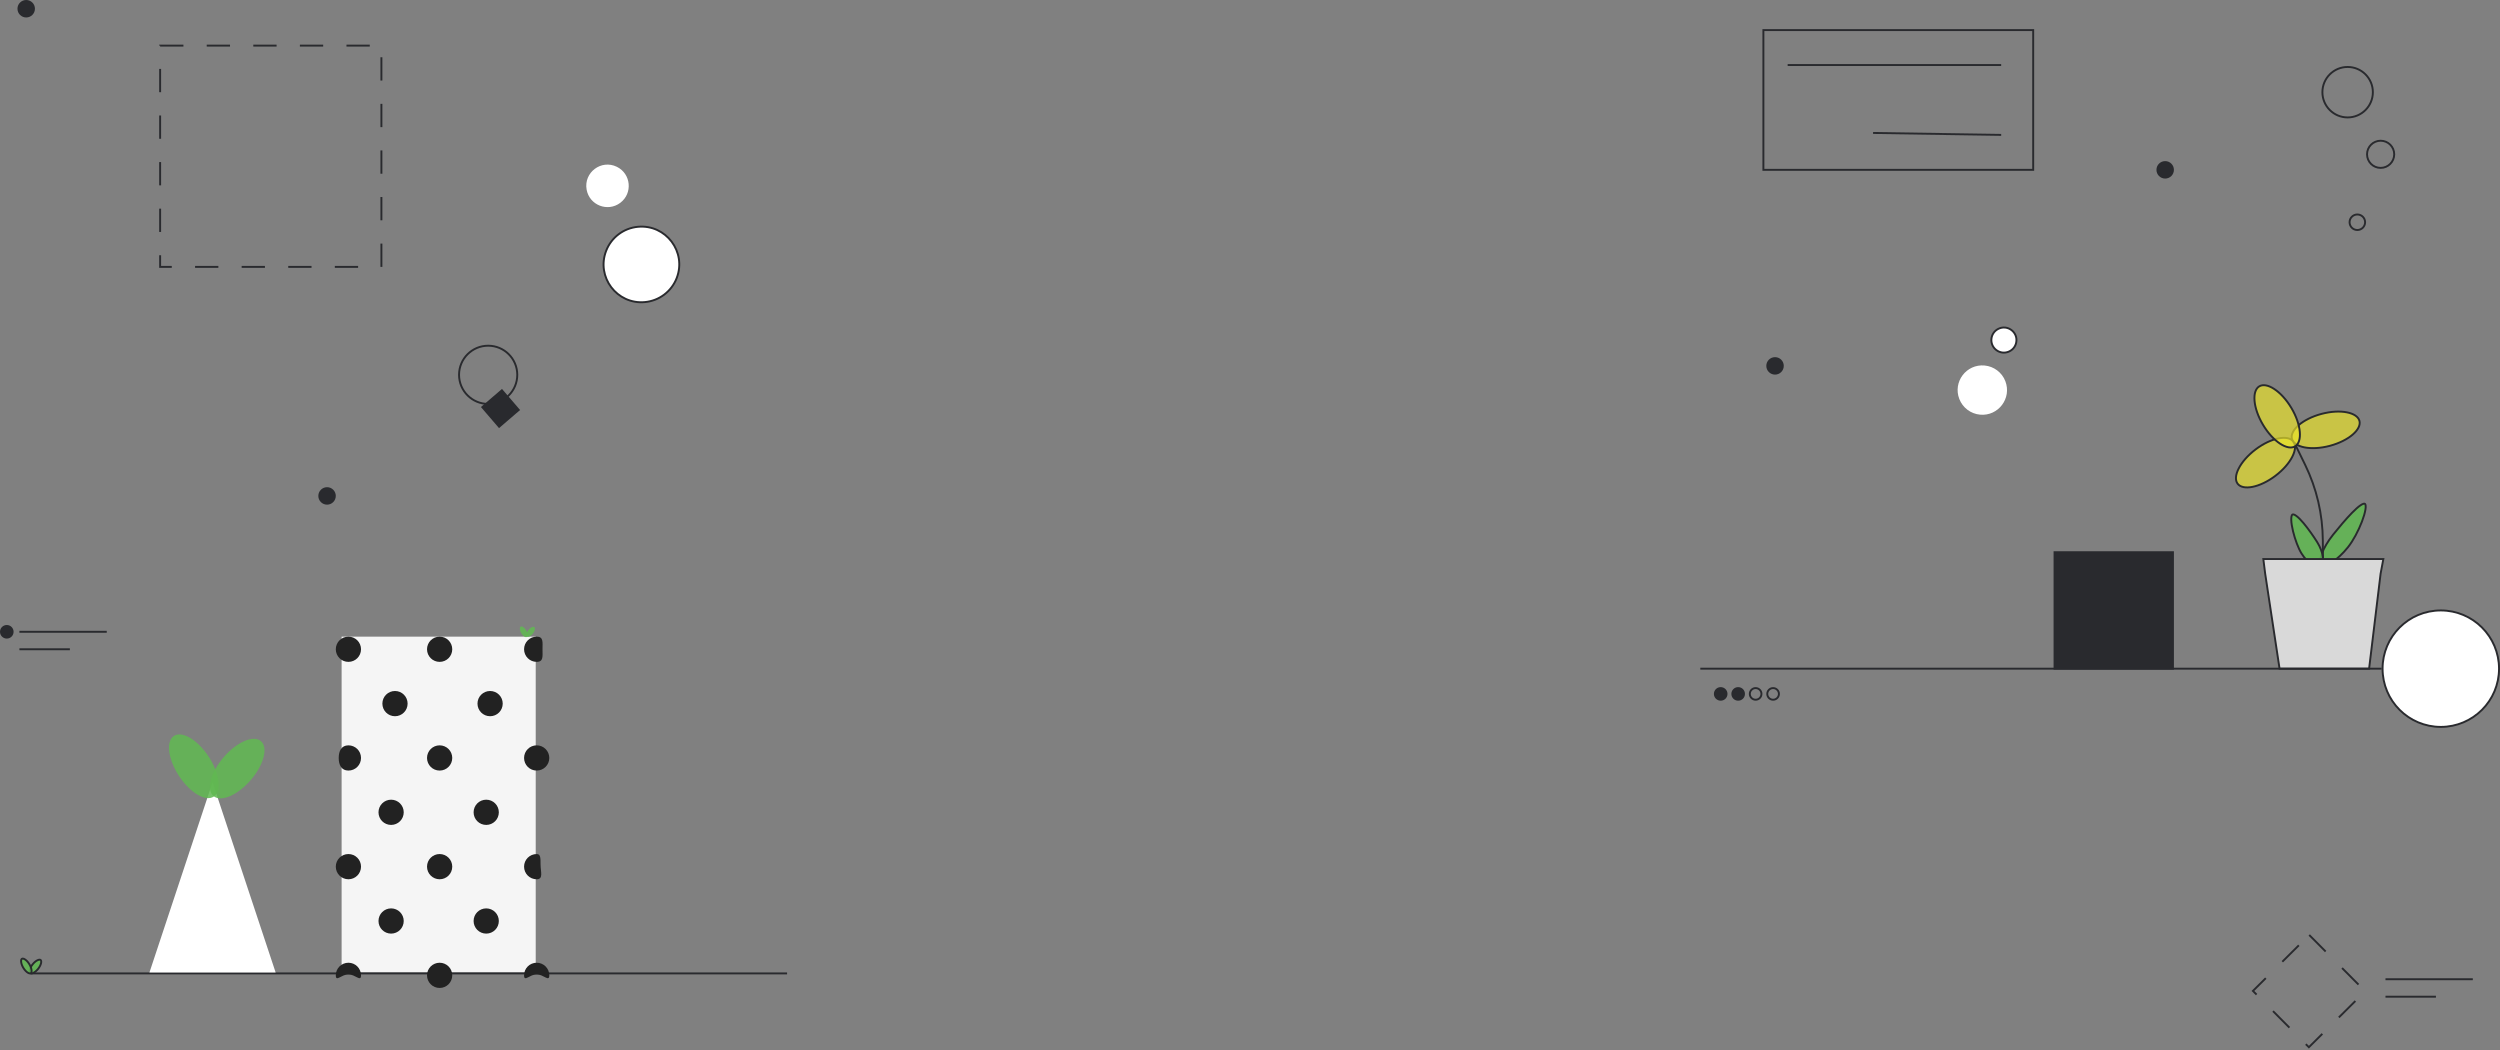 <svg width="1288" height="541" viewBox="0 0 1288 541" fill="none" xmlns="http://www.w3.org/2000/svg">
<rect x="0" y="0" width="1288" height="541" fill="#808080" stroke="none"/>
<rect x="176" y="328" width="100" height="173" fill="#F5F5F5"/> <!-- warna kotak kiri bawah -->
<line x1="921" y1="33.5" x2="1031" y2="33.5" stroke="#292A2E"/>
<line x1="965.008" y1="68.5" x2="1031.01" y2="69.5" stroke="#292A2E"/>
<path d="M15.96 501.5H405.5" stroke="#292A2E"/>
<circle cx="3.5" cy="325.5" r="3" fill="#292A2E" stroke="#292A2E"/>
<circle cx="886.5" cy="357.5" r="3" fill="#292A2E" stroke="#292A2E"/>
<circle cx="913.5" cy="357.5" r="3" stroke="#292A2E"/>
<circle cx="904.5" cy="357.5" r="3" stroke="#292A2E"/>
<circle cx="895.5" cy="357.5" r="3" fill="#292A2E" stroke="#292A2E"/>
<circle cx="1257.5" cy="344.5" r="30" fill="white" stroke="#292A2E"/>
<rect x="1058" y="284" width="62" height="61" fill="#292A2E"/>
<rect x="908.5" y="15.5" width="139" height="72" stroke="#292A2E"/>
<circle cx="6.5" cy="6.5" r="6.5" transform="matrix(1 0 0 -1 173 341)" fill="#222222"/>
<circle cx="6.5" cy="6.5" r="6.5" transform="matrix(1 0 0 -1 246 369)" fill="#222222"/>
<circle cx="6.5" cy="6.5" r="6.5" transform="matrix(1 0 0 -1 197 369)" fill="#222222"/>
<circle cx="6.5" cy="6.5" r="6.5" transform="matrix(1 0 0 -1 244 425)" fill="#222222"/>
<circle cx="6.5" cy="6.5" r="6.5" transform="matrix(1 0 0 -1 195 425)" fill="#222222"/>
<circle cx="6.5" cy="6.5" r="6.5" transform="matrix(1 0 0 -1 244 481)" fill="#222222"/>
<circle cx="6.5" cy="6.5" r="6.5" transform="matrix(1 0 0 -1 195 481)" fill="#222222"/>
<path d="M279.5 334.5C279.5 330.91 280.09 328 276.5 328C272.91 328 270 330.91 270 334.5C270 338.09 272.91 341 276.5 341C280.09 341 279.5 338.09 279.5 334.5Z" fill="#222222"/>
<circle cx="6.5" cy="6.5" r="6.5" transform="matrix(1 0 0 -1 220 341)" fill="#222222"/>
<path d="M186 390.5C186 386.91 183.09 384 179.5 384C175.91 384 174.5 386.91 174.5 390.5C174.5 394.09 175.91 397 179.5 397C183.09 397 186 394.09 186 390.5Z" fill="#222222"/>
<circle cx="6.5" cy="6.5" r="6.5" transform="matrix(1 0 0 -1 270 397)" fill="#222222"/>
<circle cx="6.5" cy="6.5" r="6.5" transform="matrix(1 0 0 -1 220 397)" fill="#222222"/>
<circle cx="6.5" cy="6.5" r="6.5" transform="matrix(1 0 0 -1 173 453)" fill="#222222"/>
<path d="M278.5 445.5C278.5 441.91 278.5 440 276.5 440C272.91 440 270 442.91 270 446.5C270 450.09 272.91 453 276.5 453C280.09 453 278.5 449.09 278.5 445.5Z" fill="#222222"/>
<circle cx="6.5" cy="6.5" r="6.5" transform="matrix(1 0 0 -1 220 453)" fill="#222222"/>
<path d="M186 502.5C186 498.91 183.09 496 179.5 496C175.91 496 173 498.91 173 502.5C173 506.09 175.91 502 179.5 502C183.09 502 186 506.09 186 502.5Z" fill="#222222"/>
<path d="M283 502.5C283 498.91 280.09 496 276.5 496C272.91 496 270 498.91 270 502.5C270 506.09 272.91 502 276.5 502C280.09 502 283 506.09 283 502.5Z" fill="#222222"/>
<circle cx="6.5" cy="6.5" r="6.5" transform="matrix(1 0 0 -1 220 509)" fill="#222222"/>
<path d="M109.5 403L142 501H77L109.5 403Z" fill="white"/>
<ellipse cx="18.69" cy="9.133" rx="18.69" ry="9.133" transform="matrix(0.649 -0.761 -0.777 -0.63 117.185 415.958)" fill="#61B952" fill-opacity="0.86"/>
<ellipse cx="18.69" cy="9.133" rx="18.69" ry="9.133" transform="matrix(-0.555 -0.832 -0.818 0.575 117.7 405.084)" fill="#61B952" fill-opacity="0.86"/>
<path d="M20.94 494.606C20.68 494.382 20.144 494.322 19.324 494.706C18.539 495.073 17.642 495.79 16.845 496.783C16.048 497.776 15.532 498.82 15.326 499.687C15.111 500.592 15.266 501.126 15.527 501.35C15.787 501.575 16.323 501.635 17.142 501.251C17.928 500.883 18.824 500.167 19.621 499.174C20.418 498.18 20.935 497.137 21.14 496.27C21.355 495.365 21.2 494.83 20.94 494.606Z" fill="#61B952" fill-opacity="0.86" stroke="#292A2E"/>
<path d="M11.251 494.004C10.979 494.207 10.777 494.735 10.902 495.68C11.021 496.584 11.426 497.696 12.11 498.782C12.793 499.868 13.598 500.681 14.329 501.128C15.093 501.596 15.618 501.581 15.889 501.379C16.16 501.176 16.362 500.648 16.238 499.703C16.119 498.799 15.713 497.687 15.03 496.601C14.347 495.515 13.541 494.702 12.811 494.255C12.047 493.787 11.521 493.802 11.251 494.004Z" fill="#61B952" fill-opacity="0.86" stroke="#292A2E"/>
<ellipse cx="3.07" cy="1.484" rx="3.07" ry="1.484" transform="matrix(0.626 -0.78 -0.758 -0.653 272.578 328.893)" fill="#61B952" fill-opacity="0.86"/>
<ellipse cx="3.09" cy="1.478" rx="3.09" ry="1.478" transform="matrix(-0.532 -0.846 -0.801 0.598 272.659 327.231)" fill="#61B952" fill-opacity="0.86"/>
<rect x="82.5" y="23.5" width="114" height="114" stroke="#292A2E" stroke-dasharray="12 12"/>
<path d="M1218.45 259.597C1218.33 259.494 1218.12 259.426 1217.71 259.529C1217.3 259.632 1216.78 259.89 1216.17 260.305C1214.93 261.132 1213.42 262.502 1211.78 264.173C1208.51 267.509 1204.83 271.959 1202.05 275.417C1199.3 278.844 1197.29 282.33 1196.25 285.183C1195.73 286.611 1195.46 287.854 1195.45 288.836C1195.45 289.824 1195.7 290.465 1196.11 290.823C1196.53 291.181 1197.18 291.318 1198.12 291.129C1199.05 290.942 1200.18 290.443 1201.44 289.652C1203.96 288.073 1206.9 285.385 1209.65 281.958C1212.38 278.552 1215.12 273.331 1216.88 268.707C1217.76 266.396 1218.39 264.259 1218.66 262.591C1218.8 261.756 1218.84 261.062 1218.78 260.535C1218.73 259.993 1218.59 259.718 1218.45 259.597Z" fill="#61B952" fill-opacity="0.86" stroke="#292A2E"/>
<path d="M1181.02 265.13C1180.87 265.248 1180.7 265.509 1180.59 266.01C1180.48 266.5 1180.43 267.149 1180.46 267.931C1180.51 269.494 1180.84 271.492 1181.35 273.624C1182.38 277.893 1184.12 282.575 1185.77 285.192C1187.43 287.826 1189.4 289.829 1191.23 290.947C1193.09 292.086 1194.64 292.225 1195.61 291.499C1196.58 290.774 1197.03 289.144 1196.72 286.842C1196.43 284.581 1195.42 281.856 1193.77 279.222C1192.08 276.55 1189.35 272.563 1186.75 269.477C1185.44 267.931 1184.19 266.633 1183.12 265.837C1182.59 265.437 1182.13 265.185 1181.76 265.078C1181.39 264.972 1181.17 265.024 1181.02 265.13Z" fill="#61B952" fill-opacity="0.86" stroke="#292A2E"/>
<path d="M1166.07 288H1227.9L1226.51 295.408L1226.51 295.424L1226.5 295.44L1220.56 344.5H1174.43L1167 295.432L1166.07 288Z" fill="#D9D9D9" stroke="#292A2E"/> <!-- warna segitiga dikiri bawah -->
<path d="M1196.77 288.057L1196.72 278.521C1196.66 264.979 1193.54 251.626 1187.6 239.458L1182 228" stroke="#292A2E"/>
<path d="M1181.53 227.475C1182.85 229.218 1182.66 232.019 1181 235.292C1179.36 238.53 1176.34 242.071 1172.31 245.121C1168.29 248.171 1164.06 250.122 1160.5 250.828C1156.9 251.542 1154.15 250.96 1152.83 249.217C1151.51 247.474 1151.7 244.673 1153.36 241.401C1155 238.162 1158.02 234.621 1162.05 231.571C1166.07 228.522 1170.3 226.57 1173.86 225.864C1177.46 225.15 1180.21 225.732 1181.53 227.475Z" fill="#EDE529" fill-opacity="0.67" stroke="#292A2E"/> <!-- warna bunga dikanan -->
<path d="M1215.59 216.825C1216.15 218.938 1214.92 221.462 1212.15 223.863C1209.4 226.24 1205.26 228.375 1200.39 229.676C1195.51 230.978 1190.86 231.187 1187.29 230.493C1183.69 229.792 1181.37 228.215 1180.8 226.102C1180.24 223.99 1181.47 221.465 1184.24 219.064C1186.99 216.687 1191.12 214.552 1196 213.251C1200.88 211.949 1205.53 211.741 1209.1 212.434C1212.7 213.135 1215.02 214.712 1215.59 216.825Z" fill="#EDE529" fill-opacity="0.67" stroke="#292A2E"/>
<path d="M1163.99 199.036C1165.87 197.917 1168.63 198.409 1171.7 200.422C1174.73 202.415 1177.92 205.812 1180.5 210.15C1183.09 214.488 1184.56 218.905 1184.86 222.524C1185.17 226.181 1184.29 228.845 1182.41 229.964C1180.53 231.083 1177.77 230.591 1174.7 228.577C1171.66 226.585 1168.48 223.188 1165.9 218.85C1163.31 214.511 1161.84 210.095 1161.54 206.476C1161.23 202.819 1162.11 200.155 1163.99 199.036Z" fill="#EDE529" fill-opacity="0.67" stroke="#292A2E"/>
<line x1="876" y1="344.5" x2="1227" y2="344.5" stroke="#292A2E"/>
<line x1="10" y1="325.5" x2="55" y2="325.5" stroke="#292A2E"/>
<line x1="10" y1="334.5" x2="36" y2="334.5" stroke="#292A2E"/>
<rect x="1189.71" y="481.707" width="40.886" height="40.886" transform="rotate(45.173 1189.71 481.707)" stroke="#292A2E" stroke-dasharray="12 12"/>
<line x1="1229" y1="504.5" x2="1274" y2="504.5" stroke="#292A2E"/>
<line x1="1229" y1="513.5" x2="1255" y2="513.5" stroke="#292A2E"/>
<path d="M1038.77 176.367C1039.72 171.147 1034.32 167.07 1029.56 169.414C1025.24 171.539 1024.68 177.466 1028.52 180.365C1032.36 183.264 1037.9 181.1 1038.77 176.367Z" fill="white" stroke="#292A2E"/>
<path d="M1033.15 196.376C1031.41 191.88 1027.27 188.756 1022.47 188.31C1013.06 187.438 1006.02 196.762 1009.44 205.569C1011.18 210.065 1015.32 213.189 1020.12 213.634C1029.52 214.507 1036.56 205.183 1033.15 196.376Z" fill="white"/>
<circle cx="251.5" cy="193.107" r="15" stroke="#292A2E" stroke-linecap="round"/>
<circle cx="914.5" cy="188.5" r="4" fill="#292A2E" stroke="#292A2E" stroke-linecap="round"/>
<circle cx="13.5" cy="4.5" r="4.5" fill="#292A2E"/>
<circle cx="168.5" cy="255.5" r="4.5" fill="#292A2E"/>
<circle cx="1115.5" cy="87.5" r="4.5" fill="#292A2E"/>
<circle cx="1214.5" cy="114.5" r="4" stroke="#292A2E" stroke-linecap="round"/>
<circle cx="1209.5" cy="47.5" r="13" stroke="#292A2E" stroke-linecap="round"/>
<circle cx="1226.5" cy="79.5" r="7" stroke="#292A2E" stroke-linecap="round"/>
<rect x="258.631" y="200.381" width="14.311" height="14.311" transform="rotate(49.348 258.631 200.381)" fill="#292A2E"/>
<path d="M302.231 97.716C300.621 88.879 309.762 81.977 317.821 85.945C325.127 89.542 326.08 99.577 319.58 104.485C313.081 109.392 303.69 105.729 302.231 97.716Z" fill="white"/>
<path d="M312.295 129.198C314.966 122.309 321.304 117.523 328.661 116.841C343.07 115.504 353.855 129.788 348.625 143.281C345.954 150.17 339.616 154.956 332.259 155.638C317.85 156.975 307.065 142.691 312.295 129.198Z" fill="white" stroke="#292A2E"/>
</svg>
